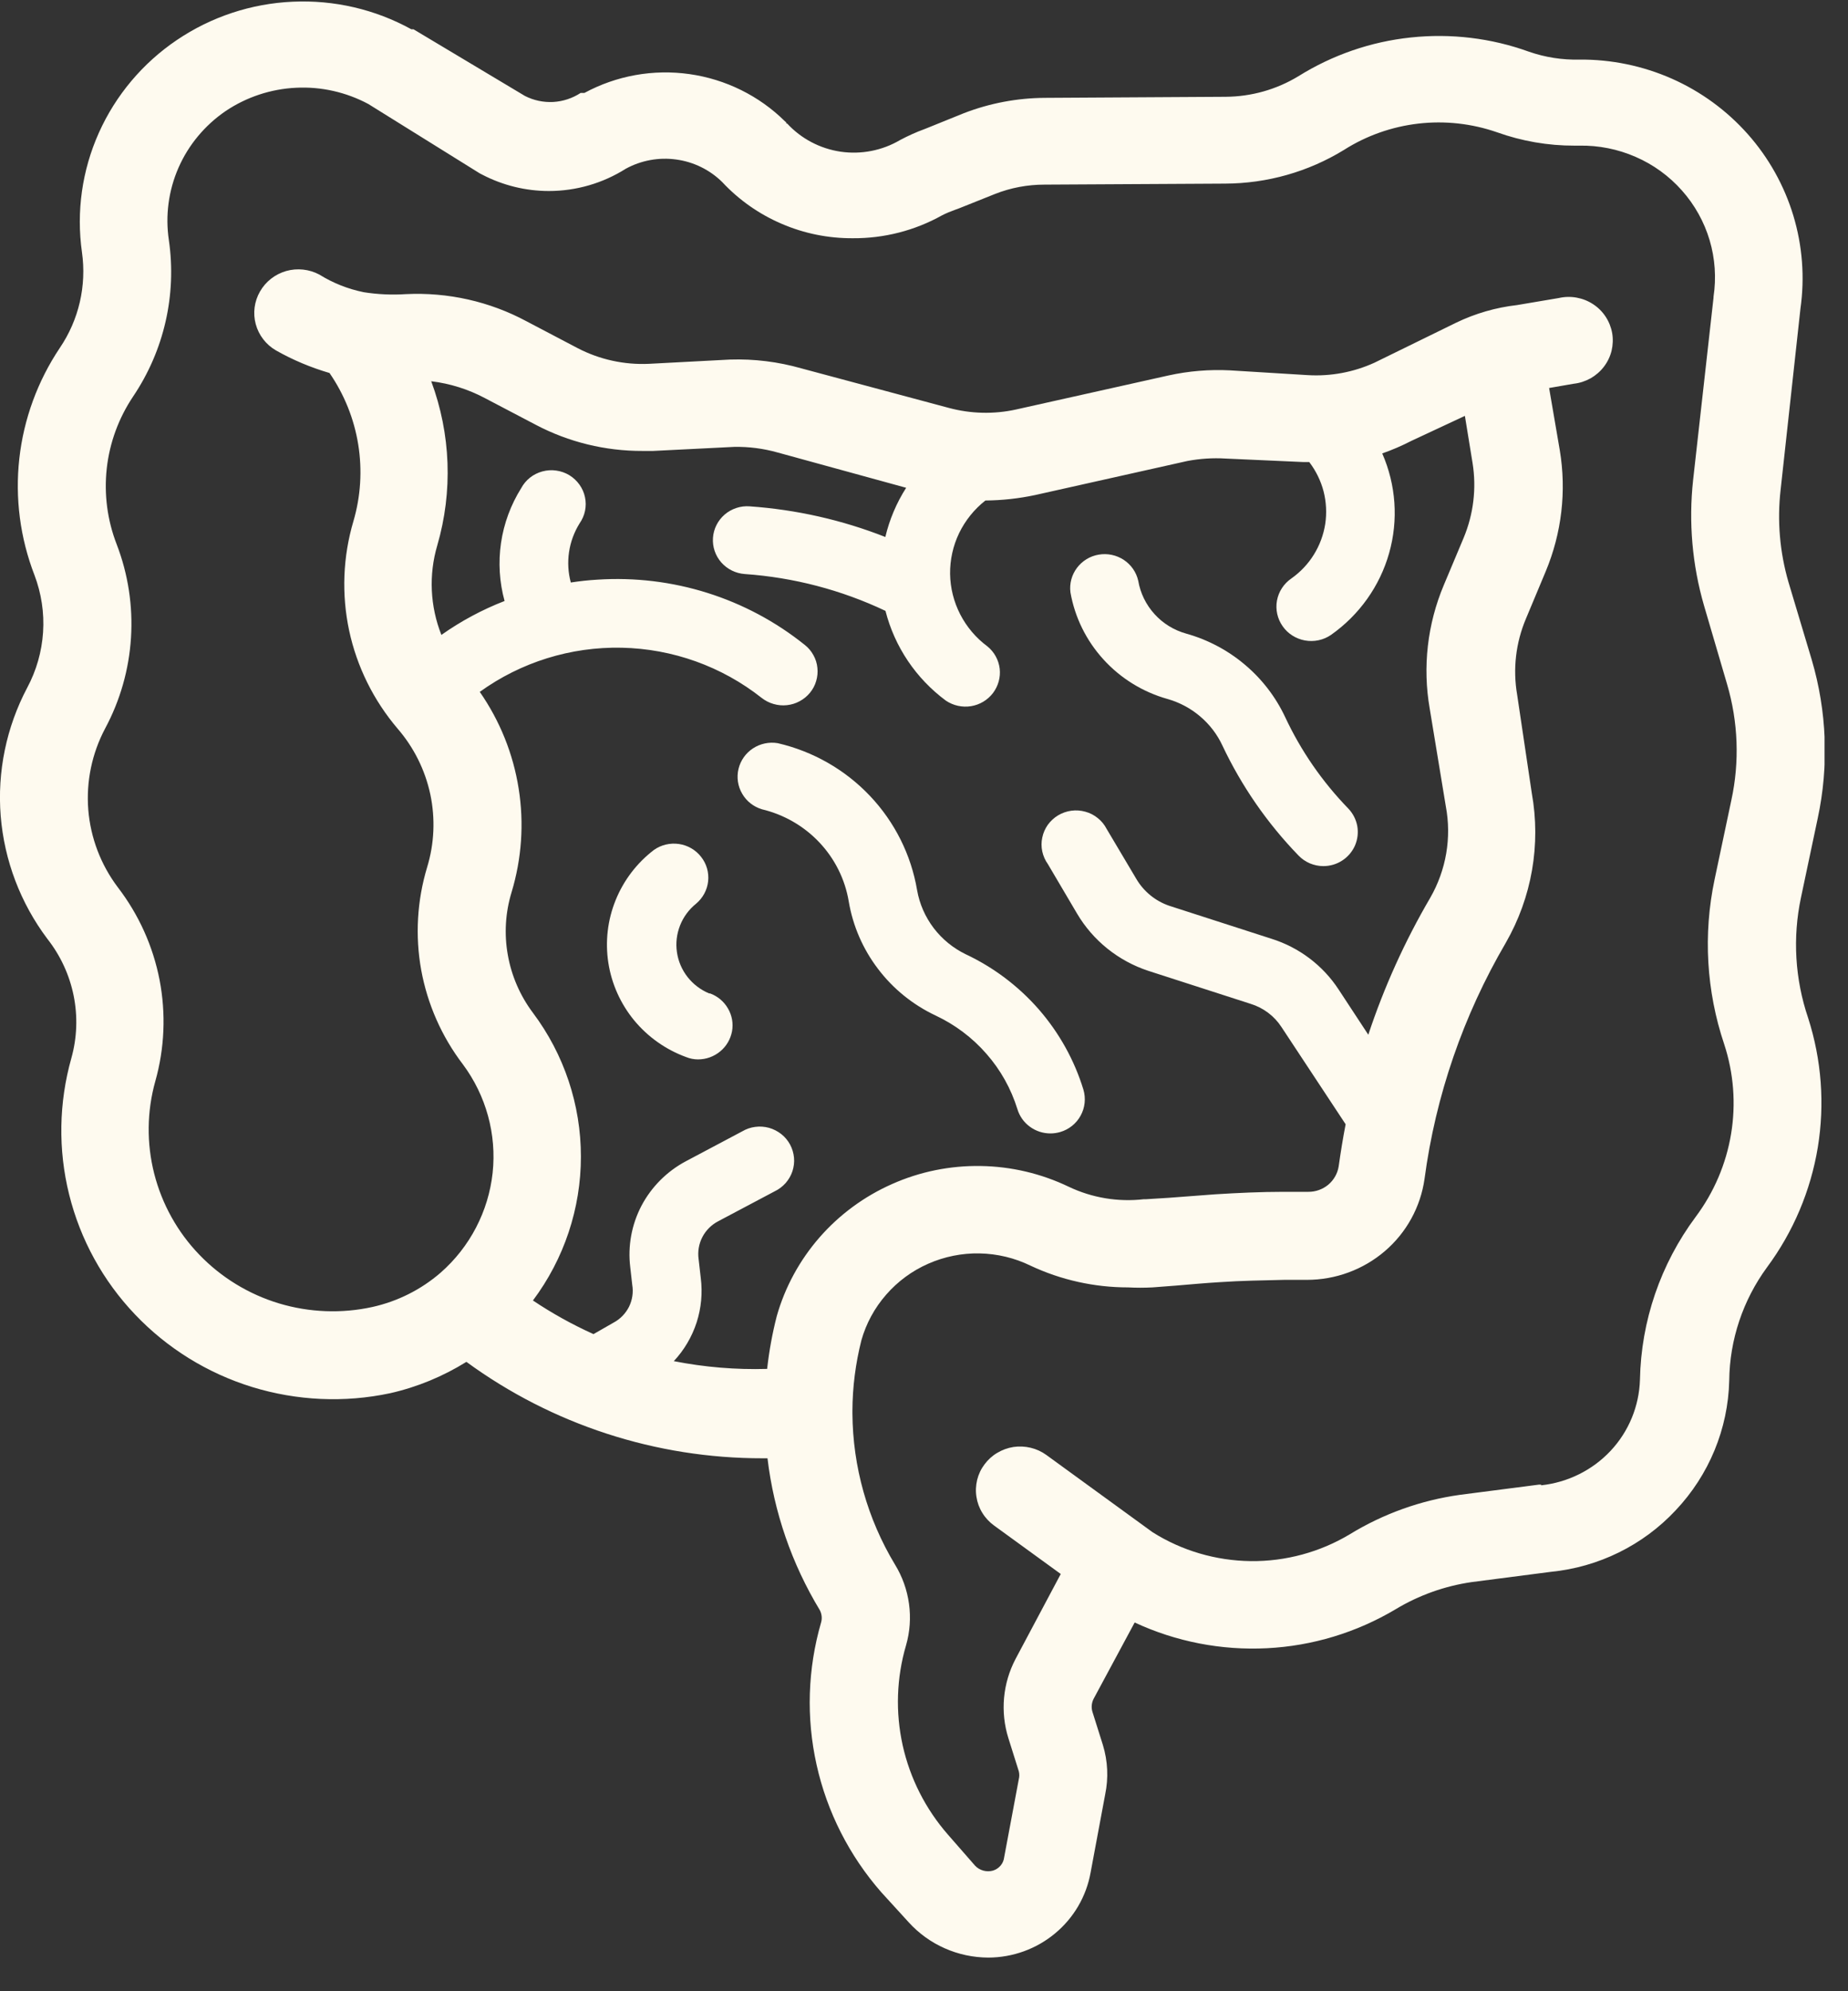 <svg width="26" height="28" viewBox="0 0 26 28" fill="none" xmlns="http://www.w3.org/2000/svg">
<rect x="0" y="0" width="26" height="28" fill="#333333" stroke="none"/>
<g clip-path="url(#clip0_32_115)">
<path d="M25.439 14.314C25.254 13.769 25.219 13.185 25.338 12.623V12.623L25.574 11.507C25.733 10.767 25.703 10 25.489 9.275V9.275L25.162 8.184C25.04 7.763 25.002 7.322 25.052 6.887L25.331 4.34C25.393 3.902 25.359 3.456 25.231 3.032C25.103 2.609 24.884 2.217 24.589 1.885C24.294 1.553 23.93 1.287 23.521 1.106C23.113 0.926 22.669 0.834 22.222 0.838V0.838C21.98 0.844 21.739 0.806 21.511 0.727V0.727C20.98 0.535 20.412 0.467 19.849 0.527C19.287 0.586 18.747 0.773 18.269 1.071V1.071C17.96 1.259 17.605 1.359 17.242 1.361V1.361L14.703 1.376C14.312 1.378 13.925 1.451 13.56 1.592V1.592L13.058 1.795L13.008 1.815C12.89 1.858 12.775 1.91 12.664 1.969V1.969C12.413 2.117 12.117 2.175 11.827 2.133C11.537 2.09 11.271 1.95 11.074 1.736C11.074 1.736 11.074 1.736 11.062 1.736V1.721L11.044 1.706C10.681 1.347 10.209 1.114 9.7 1.042C9.191 0.97 8.673 1.063 8.222 1.307V1.307H8.204H8.187H8.169C8.054 1.382 7.921 1.426 7.783 1.434C7.645 1.441 7.508 1.412 7.385 1.349L5.818 0.412H5.803H5.788C5.278 0.131 4.7 -0.003 4.117 0.024C3.534 0.05 2.97 0.237 2.488 0.563C2.007 0.888 1.627 1.34 1.391 1.867C1.155 2.394 1.072 2.975 1.153 3.546V3.546C1.22 4.018 1.11 4.497 0.841 4.893C0.529 5.359 0.334 5.892 0.272 6.447C0.21 7.003 0.283 7.565 0.485 8.087C0.582 8.343 0.624 8.617 0.606 8.89C0.588 9.163 0.512 9.43 0.382 9.672C0.089 10.227 -0.04 10.852 0.01 11.476C0.061 12.1 0.288 12.698 0.665 13.2C0.85 13.435 0.977 13.709 1.036 14C1.095 14.292 1.084 14.593 1.004 14.879C0.827 15.506 0.816 16.167 0.973 16.798C1.13 17.43 1.449 18.011 1.901 18.485C2.352 18.959 2.919 19.31 3.548 19.504C4.177 19.697 4.845 19.728 5.489 19.591V19.591C5.87 19.505 6.232 19.355 6.562 19.15C7.768 20.032 9.229 20.508 10.73 20.506H10.798C10.888 21.261 11.139 21.989 11.534 22.641V22.641C11.562 22.695 11.569 22.757 11.552 22.815C11.363 23.467 11.341 24.155 11.489 24.817C11.636 25.479 11.949 26.094 12.398 26.607V26.607L12.785 27.031C12.926 27.186 13.098 27.311 13.291 27.396C13.484 27.482 13.693 27.526 13.905 27.527C14.248 27.526 14.581 27.406 14.844 27.187C15.107 26.969 15.284 26.666 15.344 26.331V26.331L15.549 25.233C15.597 25.002 15.586 24.764 15.517 24.538V24.538L15.371 24.075C15.351 24.013 15.357 23.947 15.386 23.889L15.964 22.815C16.544 23.085 17.183 23.209 17.823 23.177C18.464 23.145 19.086 22.956 19.635 22.629C19.962 22.432 20.326 22.302 20.705 22.247L21.817 22.103C22.491 22.037 23.116 21.729 23.575 21.238C24.045 20.741 24.313 20.092 24.329 19.413C24.335 18.84 24.521 18.284 24.861 17.82V17.82C25.23 17.322 25.474 16.745 25.575 16.135C25.675 15.526 25.628 14.902 25.439 14.314V14.314ZM9.48 19.14C9.626 18.984 9.735 18.798 9.801 18.596C9.866 18.394 9.886 18.18 9.859 17.969V17.969L9.829 17.706C9.814 17.6 9.832 17.491 9.882 17.395C9.932 17.299 10.011 17.221 10.108 17.171L10.899 16.752C10.958 16.724 11.01 16.684 11.053 16.636C11.096 16.587 11.129 16.53 11.149 16.469C11.169 16.407 11.177 16.343 11.171 16.278C11.165 16.214 11.146 16.151 11.116 16.095C11.085 16.038 11.043 15.987 10.992 15.947C10.941 15.907 10.882 15.877 10.819 15.859C10.756 15.842 10.69 15.837 10.625 15.846C10.56 15.854 10.498 15.876 10.442 15.909L9.648 16.33C9.382 16.472 9.165 16.69 9.025 16.955C8.886 17.221 8.831 17.521 8.867 17.818V17.818L8.895 18.066C8.913 18.171 8.897 18.279 8.85 18.375C8.802 18.47 8.726 18.549 8.631 18.599V18.599L8.35 18.76C8.053 18.626 7.768 18.468 7.498 18.287C7.937 17.701 8.173 16.992 8.173 16.264C8.173 15.536 7.937 14.827 7.498 14.242C7.318 14.002 7.197 13.724 7.145 13.43C7.092 13.136 7.11 12.834 7.197 12.548C7.34 12.075 7.375 11.576 7.297 11.088C7.22 10.6 7.033 10.136 6.75 9.729C7.329 9.311 8.031 9.093 8.747 9.108C9.464 9.123 10.155 9.371 10.715 9.813C10.765 9.852 10.822 9.882 10.883 9.899C10.944 9.917 11.008 9.923 11.071 9.916C11.134 9.909 11.195 9.891 11.251 9.86C11.307 9.83 11.356 9.79 11.396 9.741C11.436 9.692 11.466 9.636 11.483 9.576C11.501 9.516 11.507 9.452 11.5 9.39C11.494 9.328 11.475 9.267 11.444 9.212C11.414 9.157 11.373 9.108 11.323 9.069C10.503 8.41 9.46 8.082 8.405 8.151C8.28 8.158 8.155 8.172 8.031 8.191C7.993 8.052 7.985 7.906 8.006 7.763C8.027 7.62 8.078 7.483 8.154 7.36C8.191 7.307 8.218 7.247 8.231 7.183C8.244 7.119 8.244 7.054 8.23 6.99C8.217 6.927 8.19 6.867 8.152 6.814C8.114 6.761 8.066 6.716 8.01 6.682C7.954 6.648 7.891 6.626 7.826 6.617C7.761 6.607 7.695 6.612 7.631 6.629C7.568 6.646 7.509 6.675 7.457 6.716C7.406 6.756 7.364 6.807 7.333 6.864C7.186 7.099 7.089 7.361 7.049 7.634C7.009 7.907 7.026 8.185 7.099 8.451C6.784 8.573 6.486 8.733 6.21 8.928C6.051 8.526 6.03 8.084 6.152 7.67C6.373 6.911 6.343 6.103 6.067 5.361C6.331 5.393 6.586 5.473 6.82 5.597L7.539 5.974C8.001 6.217 8.517 6.343 9.04 6.341H9.189L10.329 6.284C10.536 6.28 10.742 6.307 10.941 6.363V6.363L12.749 6.859C12.613 7.072 12.514 7.306 12.456 7.551C11.846 7.311 11.202 7.166 10.547 7.12C10.484 7.115 10.42 7.123 10.36 7.143C10.3 7.163 10.244 7.194 10.196 7.235C10.099 7.319 10.04 7.436 10.031 7.562C10.022 7.689 10.064 7.813 10.148 7.909C10.232 8.004 10.351 8.063 10.479 8.072C11.166 8.12 11.838 8.296 12.458 8.59C12.587 9.095 12.887 9.541 13.309 9.853C13.412 9.922 13.539 9.95 13.662 9.93C13.785 9.91 13.895 9.844 13.97 9.746C14.045 9.647 14.079 9.524 14.065 9.402C14.05 9.279 13.988 9.167 13.892 9.089C13.731 8.97 13.601 8.816 13.51 8.64C13.419 8.463 13.37 8.268 13.367 8.07C13.365 7.872 13.408 7.676 13.494 7.497C13.581 7.318 13.707 7.161 13.864 7.038C14.1 7.036 14.335 7.01 14.565 6.961V6.961L16.707 6.482C16.883 6.449 17.063 6.437 17.242 6.448V6.448L18.332 6.497H18.42C18.514 6.62 18.583 6.761 18.622 6.91C18.66 7.06 18.668 7.215 18.645 7.368C18.621 7.521 18.567 7.667 18.485 7.799C18.404 7.93 18.296 8.044 18.169 8.134C18.116 8.17 18.071 8.216 18.036 8.27C18.001 8.323 17.978 8.382 17.966 8.445C17.943 8.571 17.972 8.701 18.046 8.806C18.119 8.911 18.233 8.983 18.36 9.006C18.488 9.029 18.62 9.001 18.726 8.928C19.124 8.648 19.413 8.242 19.544 7.778C19.676 7.313 19.641 6.818 19.447 6.376C19.587 6.327 19.724 6.268 19.856 6.2V6.2L20.61 5.848L20.718 6.512C20.775 6.867 20.731 7.231 20.592 7.564L20.313 8.228C20.082 8.777 20.013 9.379 20.115 9.964V9.964L20.341 11.335C20.425 11.777 20.347 12.234 20.122 12.625V12.625C19.765 13.235 19.473 13.88 19.251 14.55L18.834 13.915C18.612 13.575 18.277 13.322 17.887 13.2L16.451 12.737C16.255 12.67 16.09 12.535 15.986 12.357V12.357L15.569 11.655C15.539 11.597 15.497 11.545 15.445 11.504C15.394 11.462 15.334 11.431 15.27 11.414C15.206 11.396 15.139 11.391 15.073 11.4C15.007 11.409 14.944 11.431 14.887 11.465C14.83 11.499 14.781 11.545 14.742 11.598C14.704 11.652 14.677 11.713 14.664 11.778C14.65 11.842 14.65 11.908 14.664 11.973C14.678 12.037 14.705 12.098 14.743 12.151L15.153 12.846C15.377 13.226 15.734 13.513 16.157 13.652V13.652L17.596 14.116C17.775 14.171 17.929 14.287 18.03 14.443V14.443L18.932 15.809C18.894 16.005 18.862 16.204 18.834 16.402C18.818 16.502 18.766 16.593 18.688 16.659C18.609 16.724 18.51 16.76 18.407 16.759H18.375H18.053C17.742 16.759 17.42 16.774 17.096 16.794L16.446 16.843L16.125 16.863H16.094C15.731 16.905 15.364 16.844 15.035 16.687V16.687C14.649 16.502 14.226 16.402 13.797 16.396C13.368 16.389 12.943 16.475 12.552 16.649C12.16 16.822 11.812 17.078 11.531 17.399C11.251 17.72 11.045 18.097 10.929 18.505V18.505C10.866 18.75 10.821 18.998 10.793 19.249C10.353 19.262 9.912 19.225 9.48 19.14ZM21.682 20.876H21.654L20.539 21.02C19.989 21.097 19.462 21.286 18.99 21.575C18.571 21.826 18.088 21.957 17.598 21.952C17.108 21.946 16.628 21.806 16.215 21.545L14.721 20.459C14.655 20.411 14.58 20.377 14.501 20.358C14.421 20.339 14.339 20.335 14.258 20.347C14.177 20.36 14.1 20.388 14.03 20.43C13.96 20.471 13.899 20.527 13.851 20.592C13.802 20.657 13.767 20.731 13.748 20.809C13.729 20.888 13.725 20.969 13.738 21.049C13.75 21.129 13.778 21.205 13.821 21.274C13.863 21.343 13.919 21.403 13.985 21.451L14.924 22.133L14.289 23.326C14.107 23.671 14.071 24.073 14.188 24.444V24.444L14.334 24.908C14.343 24.944 14.343 24.981 14.334 25.017V25.017L14.128 26.116C14.123 26.159 14.106 26.2 14.078 26.233C14.049 26.267 14.012 26.291 13.97 26.304C13.926 26.316 13.879 26.316 13.835 26.304C13.79 26.292 13.75 26.268 13.719 26.235L13.337 25.798C13.022 25.438 12.803 25.006 12.7 24.542C12.597 24.077 12.613 23.594 12.747 23.137C12.802 22.947 12.816 22.748 12.789 22.552C12.762 22.356 12.695 22.168 12.591 21.999C12.204 21.357 11.998 20.624 11.993 19.876V19.839C11.994 19.505 12.037 19.172 12.119 18.847C12.186 18.61 12.305 18.391 12.468 18.205C12.63 18.019 12.832 17.87 13.06 17.77C13.287 17.67 13.534 17.62 13.783 17.625C14.032 17.63 14.277 17.689 14.5 17.798V17.798C14.928 17.999 15.397 18.103 15.871 18.103C15.986 18.109 16.1 18.109 16.215 18.103V18.103L16.541 18.078C16.747 18.061 16.961 18.041 17.167 18.029C17.463 18.009 17.757 18.004 18.068 17.997C18.174 17.997 18.282 17.997 18.387 17.997C18.79 17.997 19.179 17.854 19.484 17.593C19.788 17.333 19.986 16.972 20.042 16.578C20.198 15.408 20.587 14.28 21.185 13.258V13.258C21.552 12.619 21.681 11.875 21.551 11.152L21.345 9.768C21.283 9.408 21.326 9.039 21.468 8.702V8.702L21.747 8.035C21.972 7.496 22.041 6.906 21.945 6.331L21.795 5.456L22.141 5.396C22.225 5.387 22.306 5.36 22.38 5.319C22.453 5.277 22.517 5.221 22.567 5.155C22.618 5.088 22.654 5.012 22.674 4.931C22.693 4.85 22.696 4.765 22.682 4.683C22.667 4.601 22.636 4.523 22.59 4.453C22.544 4.383 22.484 4.323 22.413 4.277C22.343 4.231 22.264 4.2 22.181 4.185C22.098 4.17 22.013 4.172 21.93 4.191L21.343 4.29C21.045 4.324 20.755 4.408 20.486 4.538V4.538L19.336 5.101C19.043 5.234 18.722 5.294 18.4 5.275L17.307 5.208C17.016 5.193 16.723 5.217 16.438 5.28L14.296 5.758C13.984 5.827 13.659 5.819 13.35 5.736V5.736L11.275 5.18C10.949 5.087 10.61 5.045 10.271 5.056L9.131 5.116C8.782 5.132 8.435 5.056 8.126 4.895L7.408 4.518C6.889 4.239 6.301 4.107 5.71 4.136V4.136C5.513 4.149 5.314 4.14 5.118 4.109C4.896 4.064 4.684 3.98 4.493 3.861C4.35 3.785 4.182 3.767 4.026 3.811C3.87 3.856 3.738 3.959 3.658 4.099C3.578 4.238 3.556 4.403 3.598 4.558C3.64 4.713 3.742 4.846 3.882 4.927C4.12 5.062 4.373 5.168 4.636 5.245C4.844 5.547 4.982 5.89 5.04 6.251C5.098 6.611 5.075 6.98 4.972 7.33C4.824 7.83 4.804 8.357 4.912 8.866C5.021 9.375 5.256 9.849 5.595 10.247C5.824 10.512 5.981 10.829 6.054 11.169C6.126 11.51 6.111 11.863 6.009 12.196C5.868 12.664 5.839 13.159 5.926 13.64C6.014 14.121 6.214 14.575 6.512 14.966C6.839 15.405 6.989 15.95 6.931 16.492C6.872 17.034 6.611 17.536 6.198 17.897V17.897C5.924 18.134 5.595 18.299 5.241 18.378C4.805 18.474 4.352 18.456 3.925 18.328C3.498 18.199 3.112 17.963 2.805 17.644C2.497 17.325 2.279 16.932 2.17 16.505C2.061 16.077 2.066 15.629 2.185 15.204C2.316 14.74 2.336 14.252 2.245 13.779C2.153 13.306 1.952 12.86 1.657 12.476C1.418 12.159 1.274 11.781 1.242 11.386C1.211 10.991 1.293 10.595 1.479 10.244C1.691 9.849 1.815 9.414 1.843 8.967C1.871 8.521 1.803 8.074 1.642 7.655C1.51 7.315 1.462 6.949 1.502 6.587C1.542 6.225 1.67 5.878 1.873 5.575C2.309 4.928 2.487 4.146 2.376 3.378V3.378C2.324 3.032 2.371 2.678 2.512 2.357C2.653 2.036 2.883 1.761 3.174 1.562C3.467 1.365 3.81 1.251 4.165 1.234C4.519 1.216 4.871 1.296 5.183 1.463L6.75 2.438L6.783 2.455C7.072 2.606 7.395 2.686 7.722 2.686C8.106 2.686 8.481 2.577 8.804 2.373C9.02 2.255 9.269 2.209 9.514 2.243C9.758 2.276 9.985 2.387 10.16 2.559C10.394 2.81 10.678 3.01 10.995 3.146C11.312 3.283 11.653 3.352 11.999 3.35C12.438 3.353 12.871 3.242 13.254 3.028V3.028C13.313 2.998 13.373 2.973 13.435 2.951L13.495 2.929L13.998 2.728C14.22 2.64 14.457 2.596 14.696 2.596V2.596L17.237 2.582C17.828 2.58 18.407 2.416 18.909 2.108V2.108C19.225 1.907 19.584 1.781 19.956 1.738C20.329 1.695 20.707 1.737 21.062 1.86V1.86C21.411 1.985 21.78 2.049 22.151 2.048H22.219C22.492 2.043 22.762 2.097 23.012 2.206C23.261 2.314 23.483 2.475 23.663 2.678C23.843 2.88 23.976 3.119 24.053 3.377C24.13 3.636 24.148 3.907 24.108 4.174C24.107 4.178 24.107 4.182 24.108 4.186V4.186L23.821 6.748C23.756 7.342 23.808 7.944 23.975 8.518V8.518L24.299 9.622C24.455 10.152 24.476 10.712 24.359 11.251V11.251L24.123 12.367C23.96 13.138 24.007 13.937 24.258 14.683C24.392 15.091 24.425 15.523 24.355 15.945C24.285 16.367 24.114 16.767 23.857 17.111C23.362 17.776 23.089 18.576 23.073 19.4C23.062 19.772 22.916 20.128 22.66 20.401C22.404 20.674 22.056 20.846 21.682 20.886V20.876Z" fill="#FEFAEF"/>
<path d="M16.423 9.828C16.593 9.876 16.75 9.959 16.884 10.073C17.018 10.186 17.126 10.327 17.199 10.485V10.485C17.468 11.054 17.829 11.576 18.269 12.03C18.314 12.077 18.368 12.114 18.428 12.14C18.488 12.165 18.553 12.179 18.618 12.179C18.713 12.179 18.806 12.152 18.885 12.1C18.964 12.049 19.026 11.975 19.064 11.889C19.101 11.803 19.112 11.708 19.096 11.616C19.079 11.524 19.035 11.438 18.97 11.37C18.604 10.993 18.303 10.558 18.081 10.083C17.948 9.8 17.755 9.549 17.515 9.347C17.275 9.144 16.993 8.995 16.69 8.91V8.91C16.517 8.862 16.362 8.767 16.243 8.635C16.123 8.503 16.044 8.341 16.014 8.166C15.987 8.046 15.914 7.941 15.811 7.873C15.708 7.805 15.582 7.778 15.459 7.799C15.337 7.819 15.227 7.886 15.153 7.984C15.078 8.083 15.045 8.206 15.06 8.328C15.121 8.679 15.282 9.006 15.523 9.271C15.764 9.537 16.076 9.73 16.423 9.828V9.828Z" fill="#FEFAEF"/>
<path d="M11.941 12.675C11.999 13.019 12.14 13.345 12.353 13.624C12.565 13.904 12.842 14.128 13.161 14.279V14.279C13.436 14.408 13.68 14.591 13.878 14.818C14.077 15.044 14.225 15.309 14.314 15.596C14.344 15.695 14.405 15.782 14.489 15.843C14.573 15.905 14.674 15.938 14.779 15.938C14.825 15.938 14.872 15.931 14.917 15.918C15.04 15.882 15.143 15.799 15.204 15.687C15.265 15.576 15.279 15.445 15.243 15.323C15.117 14.91 14.904 14.527 14.619 14.198C14.334 13.871 13.983 13.605 13.588 13.419V13.419C13.41 13.333 13.255 13.206 13.136 13.05C13.017 12.893 12.937 12.711 12.903 12.518C12.819 12.021 12.588 11.559 12.239 11.191C11.89 10.823 11.439 10.565 10.941 10.45C10.82 10.43 10.695 10.457 10.593 10.524C10.491 10.591 10.418 10.695 10.39 10.813C10.362 10.931 10.38 11.056 10.442 11.161C10.503 11.267 10.603 11.345 10.72 11.38C11.03 11.454 11.311 11.616 11.528 11.846C11.745 12.076 11.889 12.364 11.941 12.675V12.675Z" fill="#FEFAEF"/>
<path d="M9.977 13.969C9.857 13.919 9.753 13.84 9.673 13.738C9.594 13.637 9.542 13.516 9.524 13.389C9.505 13.262 9.521 13.133 9.568 13.013C9.615 12.894 9.693 12.788 9.794 12.707C9.889 12.627 9.95 12.514 9.963 12.392C9.976 12.269 9.941 12.146 9.864 12.049C9.788 11.951 9.676 11.886 9.553 11.868C9.429 11.85 9.303 11.879 9.201 11.951C8.96 12.135 8.774 12.379 8.661 12.659C8.548 12.938 8.513 13.242 8.559 13.539C8.605 13.836 8.731 14.116 8.923 14.349C9.116 14.582 9.368 14.76 9.653 14.864C9.707 14.886 9.764 14.897 9.821 14.897C9.935 14.897 10.045 14.857 10.132 14.785C10.22 14.713 10.278 14.613 10.299 14.502C10.319 14.392 10.299 14.278 10.242 14.181C10.186 14.083 10.096 14.008 9.99 13.969H9.977Z" fill="#FEFAEF"/>
</g>
<defs>
<clipPath id="clip0_32_115">
<rect width="25.67" height="27.542" fill="white"/>
</clipPath>
</defs>
</svg>
